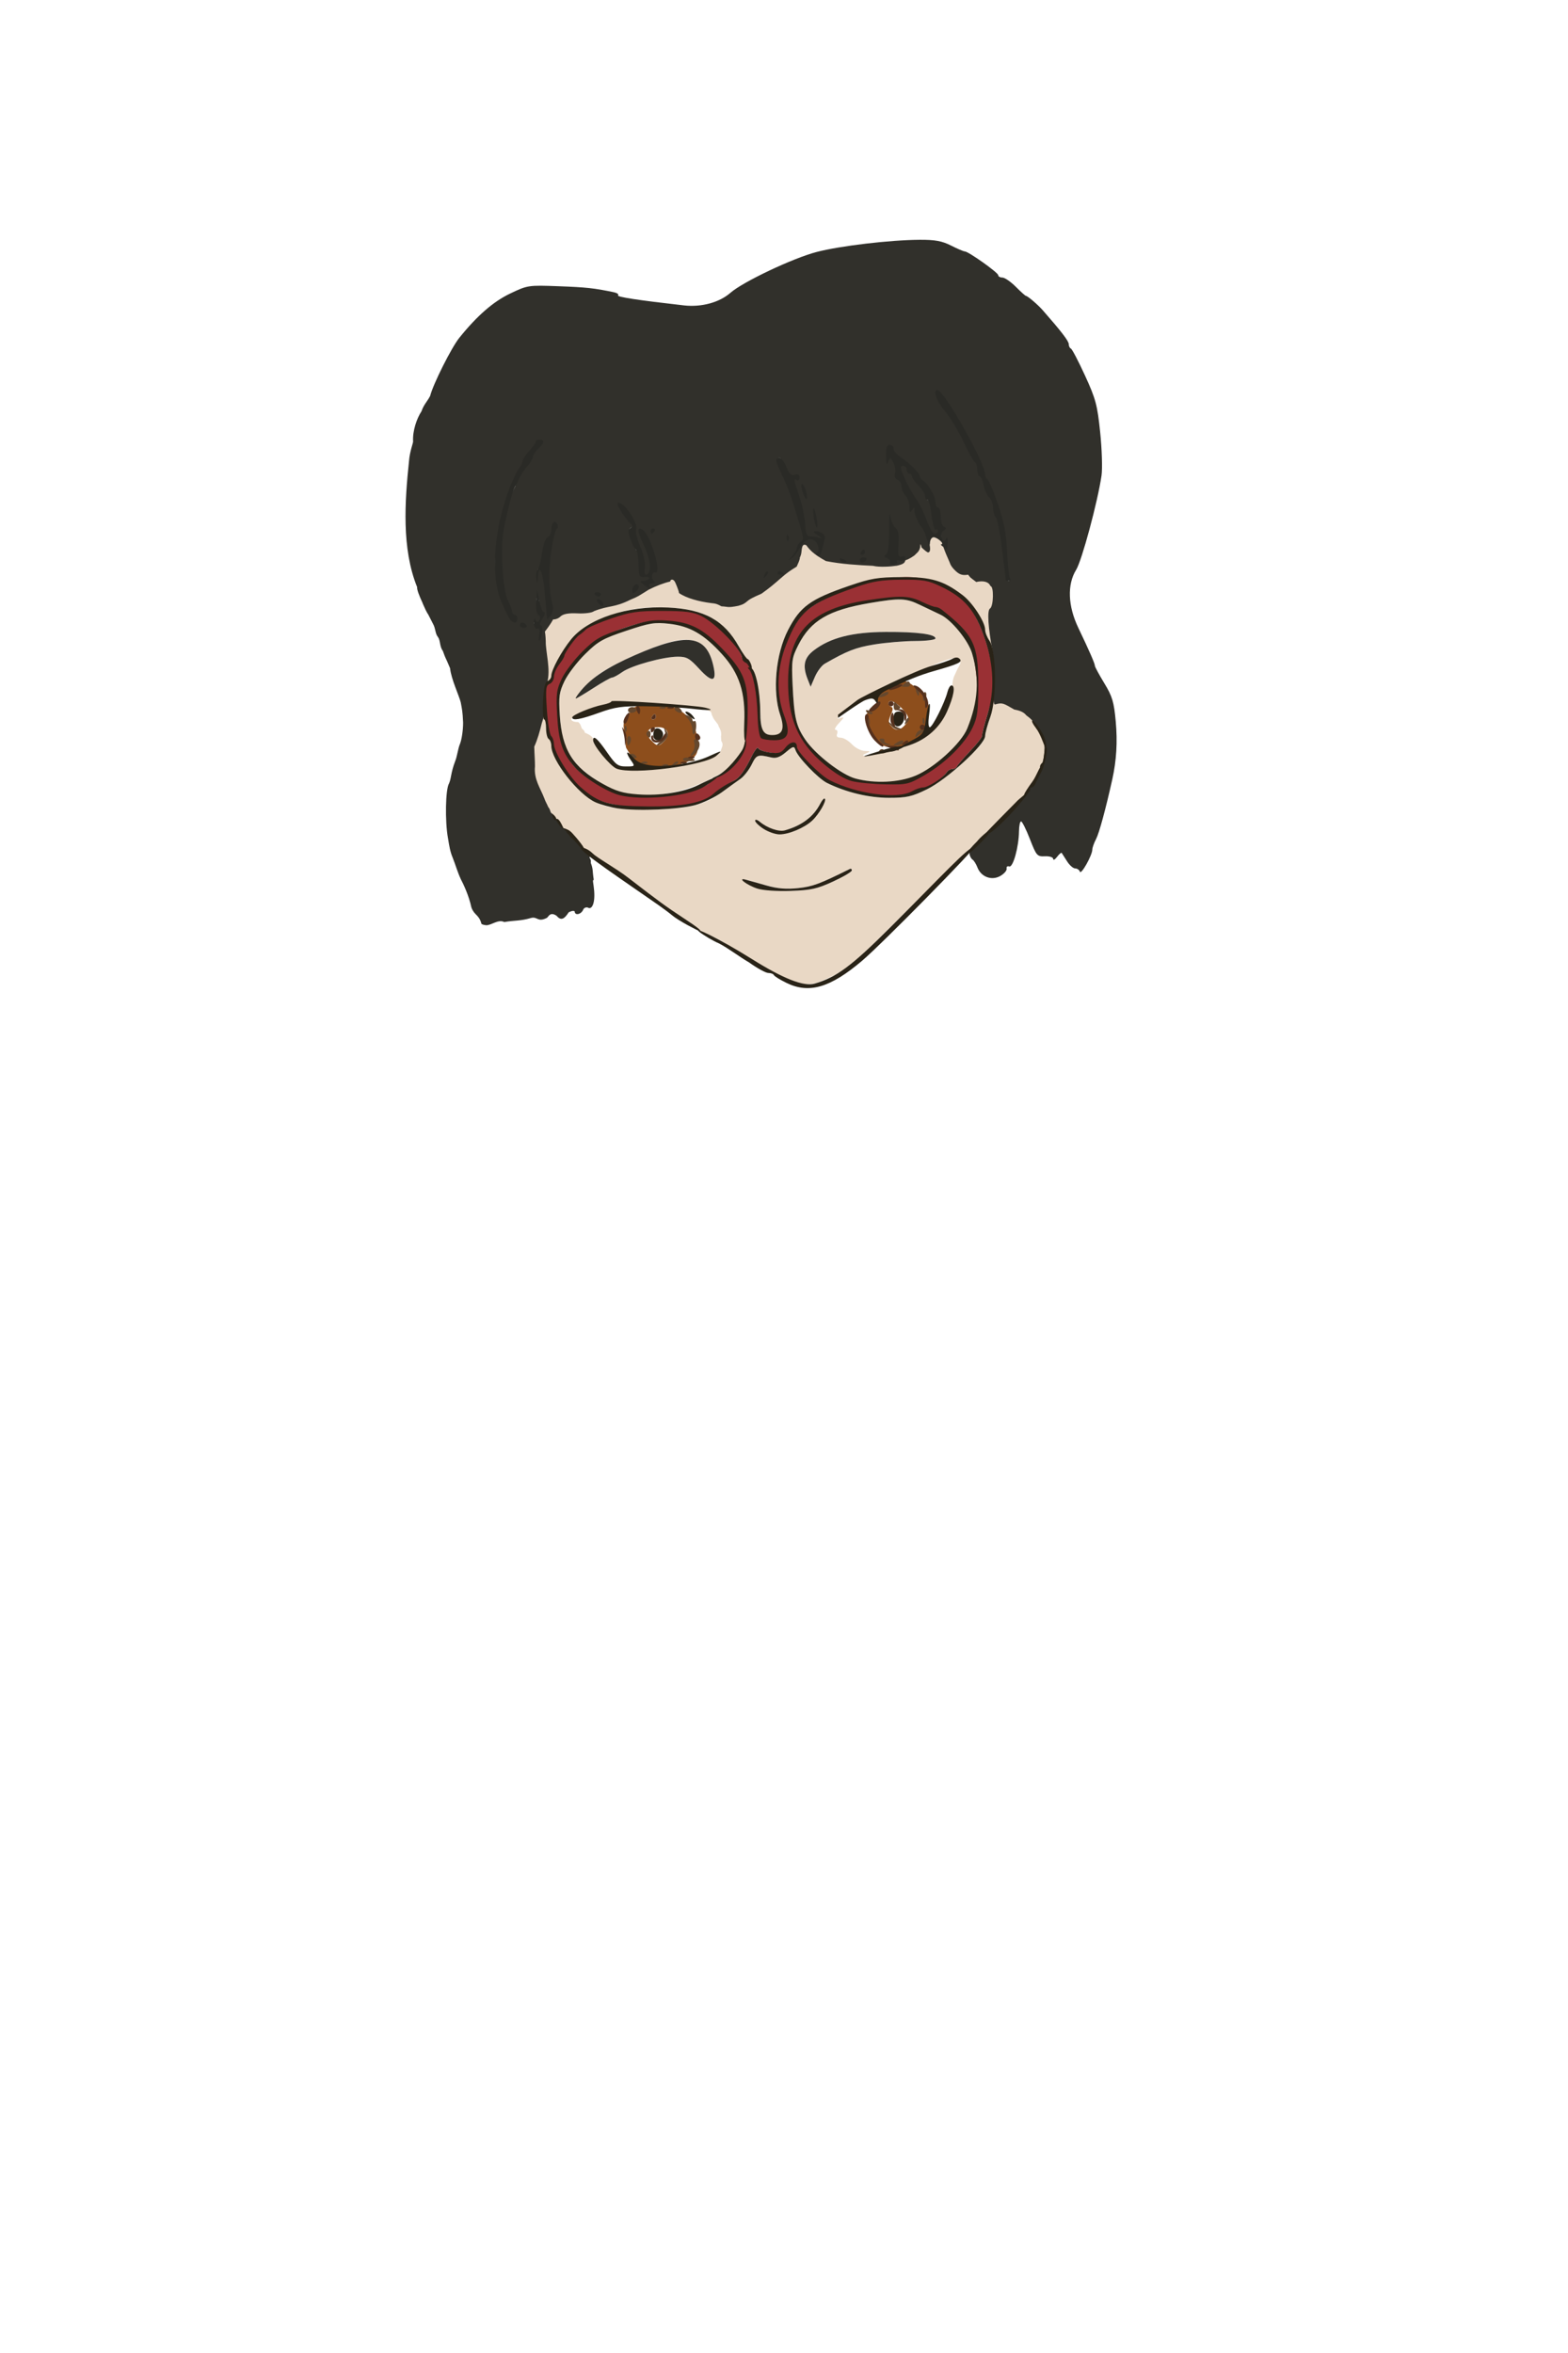 <?xml version="1.0" encoding="UTF-8" standalone="no"?>
<!-- Created with Inkscape (http://www.inkscape.org/) -->

<svg
   version="1.1"
   id="svg59"
   width="192"
   height="288"
   viewBox="0 0 192 288"
   xmlns="http://www.w3.org/2000/svg"
   xmlns:svg="http://www.w3.org/2000/svg">
  <defs
     id="defs63" />
  <g
     id="g65">
    <g
       id="g177"
       transform="translate(5.427,3.891)">
      <path
         style="display:inline;fill:#e9d8c5;stroke-width:0.32"
         d="m 91.556,116.133 c -0.948,-0.332 -2.526,-0.796 -3.155,-1.282 -0.63,-0.487 -1.726,-1.119 -2.436,-1.489 -0.71,-0.37 -1.935,-1.463 -3.073,-2.092 -1.137,-0.629 -2.181,-1.073 -2.32,-0.988 -0.139,0.086 -0.252,0.019 -0.252,-0.147 0,-0.167 -0.9,-0.887 -2,-1.602 -5.022,-3.261 -15.651,-10.097 -17.017,-12.236 -1.156,-1.811 -1.64,-5.417 -1.628,-6.411 0.005,-0.389 0.002,-1.749 0.222,-2.493 l 1.177,-3.963 1.504,3.73 c 1.35,3.349 2.852,6.204 5.213,7.267 1.253,0.564 2.174,0.677 5.809,0.715 5.036,0.052 7.097,-0.402 9.36,-2.06 0.812,-0.595 1.833,-1.331 2.268,-1.635 0.435,-0.304 1.057,-1.096 1.382,-1.76 0.588,-1.204 0.743,-1.261 2.374,-0.871 0.61,0.146 1.081,-0.02 1.816,-0.638 0.897,-0.755 1.01,-0.78 1.177,-0.267 0.289,0.887 2.799,3.504 3.863,4.028 2.346,1.155 5.116,1.82 7.58,1.82 2.184,0 2.794,-0.136 4.652,-1.04 2.337,-1.137 7.128,-5.47 7.128,-6.447 0,-0.304 0.233,-1.264 0.517,-2.133 0.442,-1.352 0.223,-2.692 1.308,-2.738 0.993,-0.042 4.136,1.876 3.848,2.342 1.142,0.623 3.167,2.631 3.293,4.255 6.4e-4,0.754 -1.564,2.36 -1.823,2.981 -0.671,1.606 -3.13,3.883 -4.444,4.736 -0.616,0.4 -1.689,2.342 -3.246,3.32 -1.54,0.967 -3.342,3.022 -4.38,3.995 -1.038,0.973 -4.062,3.948 -6.72,6.611 -3.689,3.696 -5.287,5.067 -6.753,5.794 -2.641,1.309 -3.262,1.392 -5.244,0.697 z m 5.036,-12.134 c 1.258,-0.58 2.288,-1.189 2.288,-1.354 0,-0.165 -0.108,-0.246 -0.24,-0.18 -3.718,1.847 -4.552,2.157 -6.319,2.346 -1.905,0.204 -2.463,0.115 -6.321,-1.011 -0.308,-0.09 -0.182,-0.087 -0.182,0.091 0,0.693 2.626,1.364 5.574,1.263 2.494,-0.086 3.241,-0.251 5.2,-1.154 z m -3.915,-6.559 c 1.128,-0.562 1.568,-1.231 2.083,-2.147 0.402,-0.716 0.909,-1.331 0.818,-1.423 -0.091,-0.091 -0.34,0.17 -0.552,0.581 -0.597,1.157 -1.642,2.186 -2.701,2.663 -1.939,0.872 -2.487,1.073 -3.966,0.246 -1.644,-0.919 -1.738,-0.936 -0.176,0.065 1.376,0.881 2.548,0.985 4.494,0.015 z M 70.846,93.137 c -1.556,-0.372 -4.454,-2.159 -5.581,-3.443 -1.456,-1.659 -1.96,-3.081 -2.148,-6.064 -0.143,-2.277 -0.069,-2.807 0.579,-4.16 0.409,-0.853 1.548,-2.343 2.531,-3.312 1.588,-1.565 2.15,-1.882 5.031,-2.845 2.874,-0.96 3.471,-1.057 5.254,-0.856 2.537,0.287 4.257,1.277 6.475,3.728 2.461,2.719 3.81,6.042 3.136,10.958 -0.258,1.885 -1.893,2.989 -4.983,4.515 -3.304,1.632 -7.265,2.201 -10.294,1.477 z m 8.686,-3.724 c 2.122,-0.672 3.257,-1.162 3.248,-1.301 0.27,-0.762 0.394,-0.853 0.105,-1.333 0,-0.362 -0.061,-0.533 -0.004,-0.699 0.007,-0.441 -0.062,-0.617 -0.32,-1.089 0,-0.268 -0.521,-0.655 -0.72,-1.159 -0.136,-0.344 -0.103,-0.18 -0.16,-0.458 -0.061,-0.297 -0.515,-0.256 -0.723,-0.435 -0.222,-0.192 -8.615,-0.544 -10.626,-0.824 -0.79,-0.11 -1.77,0.561 -2.65,0.847 -0.88,0.285 -1.873,0.575 -2.095,0.616 -1.25,0.23 -1.461,0.899 -0.207,0.907 0.448,0.388 0.283,0.771 0.606,0.932 0.386,0.445 -0.02,0.292 0.388,0.449 0.279,0.107 0.88,0.461 0.88,0.826 0,0.695 0.214,0.543 1.899,2.353 l 1.083,1.095 3.453,0.065 c 3.092,0.058 4.26,-0.288 5.844,-0.79 z M 67.239,80.32 c 1.089,-0.704 2.116,-1.28 2.281,-1.28 0.166,0 0.729,-0.305 1.253,-0.678 1.117,-0.795 5.006,-1.869 6.798,-1.877 1.085,-0.005 1.435,0.195 2.636,1.503 1.589,1.73 2.164,1.609 1.719,-0.364 C 81.315,74.916 79.747,73.961 76.96,74.601 c -2.167,0.497 -7.374,2.81 -9.018,4.005 -1.262,0.918 -2.793,2.735 -2.407,2.735 0.098,0 0.615,-0.317 1.704,-1.021 z M 99.317,91.398 c -1.684,-0.456 -4.887,-2.933 -6.118,-4.732 -1.151,-1.681 -1.387,-2.699 -1.576,-6.778 -0.135,-2.926 -0.085,-3.272 0.7,-4.824 1.521,-3.007 3.721,-4.295 8.798,-5.153 3.658,-0.618 4.396,-0.591 6.08,0.226 0.792,0.384 1.928,0.925 2.524,1.201 1.337,0.619 3.414,3.165 3.882,4.757 1.399,4.757 0.602,9.356 -2.792,12.558 -3.282,3.097 -7.35,3.869 -11.498,2.746 z m 3.833,-3.444 c 3.982,-0.802 5.642,-2.117 7.021,-4.848 1.376,-1.53 0.754,-3.007 1.217,-4.182 0.337,-0.74 0.328,-0.755 0.613,-1.257 0.282,-0.497 0.249,-0.619 -0.301,-0.959 -0.593,-0.367 -4.718,1.59 -8.338,3.449 -2.581,1.325 -7.472,4.35 -5.929,3.851 0.563,-0.182 0.548,-0.114 -0.136,0.613 -0.423,0.45 -0.604,0.818 -0.403,0.818 0.201,0 0.283,0.216 0.182,0.48 -0.125,0.325 0.016,0.48 0.434,0.48 0.34,0 0.957,0.36 1.37,0.8 0.413,0.44 1.122,0.81 1.576,0.822 0.748,0.02 0.765,0.048 0.184,0.298 -0.571,0.245 -0.546,0.277 0.224,0.298 0.475,0.012 1.352,-0.475 2.285,-0.663 z M 95.557,77.349 c 2.744,-1.578 3.787,-1.984 6.043,-2.355 1.408,-0.231 3.676,-0.424 5.04,-0.427 1.364,-0.004 2.48,-0.144 2.48,-0.312 0,-0.521 -2.245,-0.815 -6.08,-0.796 -4.11,0.02 -6.778,0.702 -8.807,2.249 -1.208,0.921 -1.414,1.892 -0.756,3.552 L 93.834,80.16 94.357,78.949 c 0.288,-0.666 0.828,-1.386 1.2,-1.6 z M 88.064,85.696 c -0.219,-0.219 -0.384,-1.268 -0.384,-2.443 0,-2.487 -0.955,-5.694 -1.753,-6.373 -0.104,-0.088 -0.458,-0.922 -0.941,-1.755 -1.83,-3.151 -4.218,-4.445 -8.6,-4.659 -3.456,-0.169 -6.014,0.333 -9.12,1.788 -2.236,1.048 -4.143,4.042 -4.988,6.819 -0.162,0.534 -1.309,1.15 -1.284,-2.113 0.011,-1.408 0.006,-3.111 -0.103,-3.771 -0.188,-1.139 0.212,-1.487 1.031,-1.487 0.475,0 1.223,-0.308 1.608,-0.516 0.384,-0.208 1.775,-0.019 3.035,-0.357 2.713,-0.728 3.822,-0.551 4.653,-1.47 0.329,-0.364 1.425,-0.857 2.085,-1.194 1.54,-0.763 0.634,-0.283 2.227,-0.977 0.471,0 1.912,-1.393 2.107,0.723 0.112,1.218 8.081,1.533 8.321,1.231 1.282,-1.609 6.143,-4.335 6.143,-5.381 0,-0.416 0.58,-1.065 0.729,-1.065 0.37,0 2.235,0.621 2.235,1.042 0,0.449 1.608,1.126 5.746,1.313 3.429,0.154 3.25,0.159 5.245,-1.049 0.848,-0.513 0.65,-1.757 1.143,-1.509 0.497,0.162 0.871,0.323 0.822,-0.102 0,-1.339 2.293,-0.541 2.701,1.147 0.24,0.994 0.32,1.495 0.584,1.633 1.744,0.91 3.523,2.016 4.081,2.016 0.536,0 0.774,0.856 0.774,1.734 0,0.594 0.404,1.55 0.169,1.745 -0.322,0.267 0.013,1.643 0.2,3.027 0.263,1.937 -1.211,1.64 -1.538,0.082 -0.57,-2.721 -2.136,-4.788 -5.161,-6.178 -1.297,-0.596 -1.994,-0.696 -4.814,-0.68 -2.928,0.017 -3.808,-0.019 -6.457,0.891 -4.772,1.638 -5.995,2.523 -7.496,5.425 -1.511,2.922 -1.932,7.521 -0.952,10.398 0.408,1.197 0.627,1.755 0.315,2.131 C 89.955,86.332 88.593,86.225 88.064,85.696 Z"
         id="skin" />
      <path
         style="display:inline;fill:#9a3034;stroke-width:0.32"
         d="M 70.72,94.736 C 68.552,94.451 66.962,93.904 65.481,92.536 64.199,91.352 62.262,88.08 62.262,87.145 c 0,-0.339 -0.026,-0.631 -0.211,-0.817 -0.186,-0.186 -0.705,-1.727 -0.79,-3.23 -0.123,-2.181 -0.032,-2.865 0.36,-3.258 0.271,-0.271 0.526,-0.645 0.526,-0.901 0,-0.257 0.715,-1.566 1.463,-2.797 1.555,-2.56 2.854,-3.546 6.217,-4.662 3.011,-0.999 8.803,-1.095 10.694,-0.159 1.789,0.886 4.918,4.386 4.918,5.35 0,0.209 0.477,0.456 0.753,0.561 0.571,0.57 0.661,1.612 0.807,2.274 0.374,0.734 0.499,1.968 0.544,3.898 0.073,3.121 -0.017,3.109 1.822,3.117 1.751,0.007 1.795,-0.594 0.95,-2.854 -1.337,-3.573 -0.203,-8.803 2.271,-12.047 2.191,-2.872 11.985,-5.896 15.196,-4.554 1.94,0.458 3.817,1.478 5.126,2.727 1.824,2.399 2.995,6.216 3.275,8.955 0.176,2.016 -0.08,2.807 -0.689,4.792 -0.402,1.31 -0.701,2.497 -0.666,2.638 0.035,0.141 -0.622,0.98 -1.462,1.864 -0.839,0.884 -1.574,1.74 -1.632,1.903 -0.059,0.163 -0.304,0.296 -0.544,0.296 -0.241,0 -0.553,0.18 -0.693,0.4 -0.422,0.66 -2.269,1.961 -2.883,1.964 -0.315,9.6e-4 -0.791,0.233 -1.295,0.496 -2.905,1.515 -10.38,-0.147 -12.981,-3.577 -0.658,-0.867 -1.383,-1.751 -1.383,-1.98 0,-0.755 -0.364,-0.601 -1.116,0.202 -0.616,0.657 -1.156,0.62 -2.135,0.461 -0.647,-0.105 -1.23,-0.349 -1.294,-0.541 -0.064,-0.193 -0.425,0.276 -0.803,1.042 -0.852,1.729 -1.504,2.627 -2.126,2.927 -0.988,0.476 -1.772,1.242 -2.347,1.762 -1.459,1.32 -7.162,1.897 -11.413,1.34 z m 7.661,-1.659 c 2.039,-0.528 3.362,-0.988 3.003,-1.346 0.86,-0.25 1.269,-0.708 1.997,-1.254 0.466,-0.418 1.117,-1.02 1.394,-1.333 1.412,-1.592 1.213,-3.963 1.111,-7.325 C 85.658,80.183 84.894,77.714 83.978,76.851 83.504,76.393 80.985,73.761 79.783,73.144 c -0.76,-0.39 -2.111,-0.846 -3.411,-0.94 -1.879,-0.135 -2.636,-0.145 -5.355,0.763 -3.83,1.279 -5.796,3.115 -7.287,6.057 -0.796,1.571 -0.822,2.141 -0.806,4.015 0.024,2.793 0.446,5.122 1.897,6.817 1.194,1.395 4.139,3.106 5.775,3.497 1.769,0.422 5.788,0.241 7.786,-0.277 z M 107.068,90.982 c 1.782,-0.798 4.255,-2.579 5.359,-4.129 0.891,-1.252 1.845,-4.895 1.845,-6.152 0,-1.331 -0.525,-5.284 -0.995,-6.178 -1.076,-2.047 -2.746,-3.353 -5.689,-4.543 -1.578,-0.638 -2.005,-0.735 -3.975,-0.575 -4.992,0.404 -9.611,1.809 -11.522,5.756 -0.521,1.076 -0.793,2.047 -0.82,4.163 -0.06,4.667 1.076,7.54 4.25,10.223 2.403,2.03 3.536,2.364 7.447,2.436 2.144,0.039 2.724,-0.384 4.101,-1 z"
         id="glasses" />
      <path
         style="display:inline;fill:#8d4e1c;stroke-width:0.32"
         d="m 73.399,89.952 c -1.037,-0.297 -1.677,-1.509 -2.115,-2.241 -0.262,-0.438 0.104,-1.22 -0.048,-1.441 -0.266,-0.384 -0.346,-1.241 -0.282,-1.641 0.06,-0.378 0.433,-0.694 0.325,-0.87 -0.178,-0.288 0.517,-0.126 0.559,-0.771 0.017,-0.266 0.687,-0.312 0.687,-0.488 0,-0.491 3.765,-0.266 4.771,0.254 1.287,0.666 2.382,1.683 2.613,3.52 0.2,1.588 0.216,2.154 -0.783,2.865 -1.031,0.734 -4.335,1.21 -5.726,0.812 z m 2.559,-3.186 C 76.691,85.956 76.309,85.12 75.205,85.12 c -1.321,0 -1.744,0.69 -0.947,1.546 0.789,0.847 1.012,0.86 1.7,0.1 z M 74.88,83.84 c 0,-0.176 -0.064,-0.32 -0.141,-0.32 -0.078,0 -0.23,0.144 -0.339,0.32 -0.109,0.176 -0.045,0.32 0.141,0.32 0.186,0 0.339,-0.144 0.339,-0.32 z m 29.166,3.871 c -0.221,-0.204 -1.027,-0.255 -1.287,-0.308 -1.292,-0.267 -2.948,-3.521 -1.825,-4.122 0.374,-0.2 1.03,-0.578 1.03,-1.04 0,-0.488 -0.092,-1.282 0.205,-1.282 0.264,0 0.526,-0.266 0.526,-0.423 0,-0.157 0.576,-0.395 1,-0.502 0.424,-0.106 1.21,-0.405 1.481,-0.509 0.729,-0.28 3.136,2.021 3.126,3.09 -0.005,0.478 0.006,2.135 -0.299,2.813 -0.444,0.987 -1.018,1.302 -2.238,1.765 -1.163,0.441 -1.412,0.8 -1.719,0.517 z m 1.37,-2.884 c 0.415,-0.459 0.474,-0.761 0.234,-1.2 C 105.259,82.913 104.11,81.92 103.676,81.92 c -0.427,0 -0.404,0.558 0.029,0.702 0.241,0.08 0.227,0.377 -0.047,0.977 -0.313,0.687 -0.31,0.962 0.013,1.351 0.543,0.654 1.073,0.617 1.744,-0.124 z"
         id="eye1" />
      <path
         style="display:inline;fill:#65482e;stroke-width:0.32"
         d="m 75.78,89.701 c 0.231,-0.092 0.507,-0.081 0.613,0.025 0.106,0.106 -0.083,0.182 -0.42,0.168 C 75.601,89.879 75.525,89.804 75.78,89.701 Z m 1.255,-0.141 c 0.217,-0.219 0.475,-0.317 0.574,-0.218 0.099,0.099 -0.079,0.277 -0.395,0.398 -0.456,0.174 -0.493,0.137 -0.179,-0.179 z M 73.22,89.381 c 0.231,-0.092 0.507,-0.081 0.613,0.025 0.106,0.106 -0.083,0.182 -0.42,0.168 C 73.041,89.559 72.965,89.484 73.22,89.381 Z m 5.001,-0.391 c 0.099,-0.159 0.467,-0.215 0.819,-0.123 0.88,0.23 0.801,0.413 -0.179,0.413 -0.45,0 -0.738,-0.13 -0.64,-0.29 z m -6.538,-0.482 c 0.208,-0.208 0.442,-0.191 0.684,0.052 0.277,0.277 0.199,0.355 -0.316,0.316 -0.45,-0.034 -0.576,-0.159 -0.368,-0.368 z m 7.675,-0.346 c 0.218,-0.263 0.324,-0.756 0.235,-1.096 -0.114,-0.437 -0.03,-0.567 0.288,-0.445 0.512,0.196 0.461,1.026 -0.099,1.62 -0.534,0.567 -0.903,0.499 -0.424,-0.078 z m 22.885,-0.167 c 0.111,-0.179 0.335,-0.242 0.499,-0.141 0.444,0.274 0.361,0.466 -0.201,0.466 -0.274,0 -0.408,-0.146 -0.298,-0.325 z M 71.36,86.701 c 0,-0.362 0.138,-0.574 0.306,-0.47 0.168,0.104 0.225,0.401 0.126,0.659 C 71.538,87.552 71.36,87.474 71.36,86.701 Z m 4.102,0.152 c 0.516,-0.362 0.67,-0.706 0.536,-1.2 -0.17,-0.627 -0.154,-0.638 0.176,-0.11 0.289,0.462 0.248,0.711 -0.194,1.2 C 75.672,87.082 75.267,87.36 75.079,87.36 c -0.188,0 -0.016,-0.228 0.383,-0.507 z m 26.983,0.081 c -0.267,-0.322 -0.241,-0.427 0.107,-0.427 0.253,0 0.393,0.109 0.311,0.242 -0.082,0.133 0.104,0.309 0.414,0.39 0.472,0.123 0.479,0.153 0.043,0.184 -0.286,0.02 -0.68,-0.155 -0.875,-0.39 z M 104.32,87.04 c 0.627,-0.405 1.05,-0.405 0.8,0 -0.109,0.176 -0.441,0.318 -0.739,0.315 -0.466,-0.004 -0.475,-0.048 -0.061,-0.315 z M 73.774,86.102 c -0.101,-0.164 -0.038,-0.388 0.141,-0.499 0.179,-0.111 0.325,0.023 0.325,0.298 0,0.562 -0.192,0.645 -0.466,0.201 z m 32.973,-0.137 c 0.111,-0.289 0.426,-0.525 0.701,-0.525 0.275,0 0.439,0.041 0.366,0.091 -0.073,0.05 -0.389,0.286 -0.701,0.525 -0.494,0.378 -0.541,0.367 -0.366,-0.091 z M 79.36,85.439 c 0,-0.411 -0.244,-1.018 -0.542,-1.347 -0.509,-0.563 -0.509,-0.586 0,-0.391 0.298,0.114 0.542,0.345 0.542,0.513 0,0.168 0.112,0.235 0.249,0.15 0.302,-0.187 0.271,1.303 -0.034,1.607 C 79.457,86.09 79.36,85.85 79.36,85.439 Z m -8.295,-0.185 c 0.015,-0.373 0.091,-0.449 0.193,-0.193 0.092,0.231 0.081,0.507 -0.025,0.613 -0.106,0.106 -0.182,-0.083 -0.168,-0.42 z M 103.639,84.88 c -0.382,-0.487 -0.376,-0.513 0.041,-0.203 0.264,0.196 0.696,0.437 0.96,0.535 0.402,0.149 0.395,0.182 -0.041,0.203 -0.286,0.014 -0.718,-0.227 -0.96,-0.535 z m -2.789,-0.4 c 0,-0.44 0.073,-0.62 0.161,-0.4 0.089,0.22 0.089,0.58 0,0.8 -0.089,0.22 -0.161,0.04 -0.161,-0.4 z m 4.61,-0.094 c 0.12,-0.316 0.299,-0.493 0.398,-0.395 0.099,0.099 2e-4,0.357 -0.218,0.574 -0.316,0.314 -0.353,0.277 -0.179,-0.179 z m 2.085,-0.093 c 0.015,-0.373 0.091,-0.449 0.193,-0.193 0.092,0.231 0.081,0.507 -0.025,0.613 -0.106,0.106 -0.182,-0.083 -0.168,-0.42 z m -36.02,-1.085 c -0.259,-0.418 0.478,-0.773 0.844,-0.407 0.205,0.205 0.143,0.379 -0.178,0.502 -0.27,0.104 -0.57,0.061 -0.667,-0.095 z M 77.44,83.2 c -0.254,-0.157 -0.355,-0.391 -0.225,-0.521 0.13,-0.13 0.404,-0.068 0.609,0.137 0.483,0.483 0.214,0.753 -0.384,0.384 z m 23.202,0.004 c -0.112,-0.181 0.016,-0.235 0.301,-0.126 0.554,0.213 0.656,0.442 0.196,0.442 -0.166,0 -0.389,-0.142 -0.497,-0.316 z M 104,82.497 c 0,-0.376 0.108,-0.553 0.24,-0.394 0.132,0.159 0.36,0.379 0.507,0.489 0.147,0.11 0.039,0.287 -0.24,0.394 C 104.142,83.125 104,82.989 104,82.497 Z m -28.54,0.165 c 0.231,-0.092 0.507,-0.081 0.613,0.025 0.106,0.106 -0.083,0.182 -0.42,0.168 C 75.281,82.839 75.205,82.764 75.46,82.661 Z m 32.146,-1.359 c 0.026,-0.34 0.154,-0.551 0.286,-0.47 0.132,0.081 0.158,0.359 0.059,0.618 -0.25,0.651 -0.401,0.587 -0.345,-0.148 z M 102.08,81.421 c 0,-0.065 0.288,-0.273 0.64,-0.461 0.354,-0.189 0.64,-0.211 0.64,-0.049 0,0.162 -0.288,0.369 -0.64,0.461 -0.352,0.092 -0.64,0.114 -0.64,0.049 z m 4.688,-0.611 c -0.099,-0.258 -0.072,-0.536 0.059,-0.618 0.132,-0.081 0.261,0.13 0.286,0.47 0.055,0.735 -0.096,0.8 -0.345,0.148 z M 104.96,80.131 c 0,-0.029 0.199,-0.218 0.443,-0.42 0.337,-0.28 0.481,-0.267 0.604,0.052 0.098,0.255 -0.076,0.42 -0.443,0.42 -0.332,0 -0.604,-0.024 -0.604,-0.052 z"
         id="eye3" />
      <path
         style="display:inline;fill:#55311e;stroke-width:0.32"
         d="m 78.02,89.381 c 0.231,-0.092 0.507,-0.081 0.613,0.025 0.106,0.106 -0.083,0.182 -0.42,0.168 C 77.841,89.559 77.765,89.484 78.02,89.381 Z m 0.96,-0.64 c 0.231,-0.092 0.507,-0.081 0.613,0.025 0.106,0.106 -0.083,0.182 -0.42,0.168 C 78.801,88.919 78.725,88.844 78.98,88.741 Z m 24.7,-1.061 -0.8,-0.256 0.88,-0.032 c 0.484,-0.018 0.88,0.112 0.88,0.288 0,0.176 -0.036,0.306 -0.08,0.288 -0.044,-0.018 -0.44,-0.147 -0.88,-0.288 z m -2.032,-0.964 C 100.75,85.764 100.104,83.52 100.728,83.52 c 0.183,0 0.258,0.281 0.169,0.624 -0.152,0.582 0.875,2.438 1.638,2.959 0.179,0.122 0.252,0.296 0.162,0.387 -0.09,0.09 -0.563,-0.258 -1.049,-0.774 z m -30.564,0.11 c -0.024,-0.382 -0.126,-0.958 -0.228,-1.28 -0.174,-0.555 -0.165,-0.556 0.181,-0.017 0.201,0.313 0.303,0.889 0.228,1.28 -0.137,0.71 -0.138,0.71 -0.181,0.017 z m 34.111,0.174 c 0.217,-0.219 0.475,-0.317 0.574,-0.218 0.099,0.099 -0.079,0.277 -0.395,0.398 -0.456,0.174 -0.493,0.137 -0.179,-0.179 z M 74.387,86.699 c -0.116,-0.188 -0.125,-0.428 -0.019,-0.533 0.106,-0.106 0.192,-0.024 0.192,0.181 0,0.574 0.888,0.442 1.254,-0.187 0.179,-0.308 0.331,-0.409 0.336,-0.224 0.025,0.852 -1.343,1.444 -1.763,0.763 z M 79.68,86.221 c 0,-0.274 0.144,-0.41 0.32,-0.301 0.176,0.109 0.32,0.333 0.32,0.499 0,0.166 -0.144,0.301 -0.32,0.301 -0.176,0 -0.32,-0.224 -0.32,-0.499 z M 74.24,85.44 c 0,-0.176 0.152,-0.32 0.339,-0.32 0.186,0 0.25,0.144 0.141,0.32 -0.109,0.176 -0.261,0.32 -0.339,0.32 C 74.304,85.76 74.24,85.616 74.24,85.44 Z m 32.96,-0.32 c 0,-0.176 0.144,-0.32 0.32,-0.32 0.176,0 0.32,0.144 0.32,0.32 0,0.176 -0.144,0.32 -0.32,0.32 -0.176,0 -0.32,-0.144 -0.32,-0.32 z m -3.441,-0.4 c -0.176,-0.22 -0.215,-0.688 -0.087,-1.039 0.195,-0.537 0.257,-0.473 0.385,0.4 0.171,1.165 0.153,1.203 -0.298,0.639 z M 70.964,84.615 c -0.103,-0.166 0.016,-0.58 0.265,-0.92 0.485,-0.663 0.557,-0.399 0.164,0.603 -0.133,0.34 -0.326,0.483 -0.429,0.316 z m 34.342,-0.672 c -0.014,-0.383 -0.277,-0.762 -0.585,-0.843 -0.525,-0.137 -0.524,-0.149 0.01,-0.183 0.621,-0.04 1.028,0.658 0.765,1.312 -0.091,0.226 -0.176,0.097 -0.19,-0.286 z M 74.4,83.84 c 0.109,-0.176 0.261,-0.32 0.339,-0.32 0.078,0 0.141,0.144 0.141,0.32 0,0.176 -0.152,0.32 -0.339,0.32 -0.186,0 -0.25,-0.144 -0.141,-0.32 z m -1.876,-0.8 c -0.101,-0.264 -0.045,-0.48 0.126,-0.48 0.17,0 0.31,0.216 0.31,0.48 0,0.264 -0.057,0.48 -0.126,0.48 -0.069,0 -0.209,-0.216 -0.31,-0.48 z m 28.945,-0.56 c 0.424,-0.396 0.82,-0.607 0.881,-0.469 0.171,0.388 -0.611,1.189 -1.16,1.189 -0.359,0 -0.284,-0.194 0.279,-0.72 z M 76.42,82.661 c 0.231,-0.092 0.507,-0.081 0.613,0.025 0.106,0.106 -0.083,0.182 -0.42,0.168 C 76.241,82.839 76.165,82.764 76.42,82.661 Z m 31.425,-0.478 c -0.003,-0.54 -0.316,-1.102 -0.848,-1.52 C 106.533,80.298 106.307,80 106.494,80 c 0.87,0 2.081,1.894 1.649,2.577 -0.22,0.347 -0.294,0.249 -0.298,-0.394 z M 103.36,82.24 c 0,-0.176 0.144,-0.32 0.32,-0.32 0.176,0 0.32,0.144 0.32,0.32 0,0.176 -0.144,0.32 -0.32,0.32 -0.176,0 -0.32,-0.144 -0.32,-0.32 z m 0.115,-1.848 c 0.107,-0.174 0.568,-0.387 1.024,-0.475 0.978,-0.187 0.637,0.228 -0.46,0.56 -0.473,0.143 -0.686,0.111 -0.565,-0.086 z"
         id="eye2" />
      <path
         style="display:inline;fill:#31302b;stroke-width:0.32"
         d="m 53.513,109.134 c -0.295,-1.081 -0.864,-0.986 -1.217,-1.954 -0.309,-1.461 -0.998,-2.898 -1.296,-3.461 -0.418,-0.907 -0.615,-1.664 -0.985,-2.601 -0.328,-0.787 -0.414,-1.376 -0.584,-2.398 -0.385,-2.084 -0.312,-6.02 0.126,-6.72 0.3,-0.693 0.185,-1.237 0.768,-2.769 0.215,-0.519 0.334,-1.503 0.557,-2.031 0.224,-0.528 0.402,-1.721 0.397,-2.651 -0.058,-1.417 -0.141,-1.659 -0.291,-2.483 -0.22,-0.864 -1.166,-2.829 -1.306,-4.173 -0.705,-1.691 -0.424,-0.846 -0.891,-2.13 -0.405,-0.52 -0.269,-1.269 -0.597,-1.689 -0.351,-0.449 -0.265,-1.011 -0.595,-1.599 -0.762,-1.49 -2.025,-3.887 -1.948,-4.5 -1.917,-4.731 -1.511,-10.522 -0.994,-15.438 0.085,-1.132 0.486,-2.144 0.499,-2.374 -0.083,-1.329 0.461,-2.861 1.03,-3.716 0.264,-0.81 0.749,-1.248 1.061,-1.887 0.348,-1.411 2.602,-5.902 3.558,-7.091 2.186,-2.718 4.172,-4.447 6.242,-5.434 2.134,-1.017 2.219,-1.03 5.92,-0.892 3.407,0.127 4.349,0.229 6.753,0.731 0.417,0.087 0.658,0.258 0.535,0.381 -0.195,0.195 2.387,0.59 8.073,1.235 2.128,0.241 4.336,-0.357 5.683,-1.54 1.53,-1.344 7.642,-4.239 10.551,-4.999 2.868,-0.749 9.003,-1.473 12.64,-1.493 1.868,-0.01 2.715,0.146 3.82,0.705 0.781,0.394 1.539,0.717 1.684,0.717 0.44,0 4.096,2.595 4.096,2.908 0,0.161 0.23,0.292 0.512,0.292 0.282,0 1.016,0.504 1.632,1.12 0.616,0.616 1.176,1.12 1.244,1.12 0.203,0 1.46,1.071 2.065,1.76 2.272,2.586 3.187,3.778 3.187,4.153 0,0.239 0.118,0.482 0.262,0.541 0.144,0.059 0.923,1.547 1.73,3.307 1.312,2.859 1.51,3.6 1.856,6.953 0.213,2.064 0.287,4.44 0.164,5.28 -0.468,3.207 -2.406,10.403 -3.108,11.539 -1.113,1.802 -1.014,4.428 0.269,7.109 1.357,2.834 2.028,4.372 2.028,4.647 0,0.126 0.517,1.08 1.148,2.12 0.983,1.619 1.185,2.29 1.403,4.682 0.229,2.503 0.092,4.774 -0.427,7.112 -0.812,3.651 -1.603,6.555 -1.984,7.286 -0.251,0.48 -0.457,1.059 -0.458,1.286 -0.003,0.693 -1.374,3.135 -1.519,2.707 -0.075,-0.22 -0.337,-0.4 -0.582,-0.4 -0.245,0 -0.694,-0.396 -0.996,-0.88 -0.303,-0.484 -0.596,-0.941 -0.651,-1.017 -0.055,-0.075 -0.31,0.141 -0.567,0.48 -0.257,0.339 -0.471,0.451 -0.477,0.249 -0.006,-0.206 -0.449,-0.346 -1.011,-0.32 -0.95,0.045 -1.043,-0.061 -1.84,-2.108 -0.462,-1.185 -0.948,-2.157 -1.079,-2.16 -0.132,-0.003 -0.246,0.535 -0.254,1.195 -0.022,1.927 -0.728,4.476 -1.196,4.318 -0.226,-0.076 -0.369,0.042 -0.32,0.263 0.05,0.22 -0.293,0.623 -0.76,0.895 -1.06,0.616 -2.371,0.132 -2.816,-1.04 -0.162,-0.425 -0.44,-0.863 -0.62,-0.974 -0.179,-0.111 -0.442,-0.666 -0.332,-0.953 0.148,-0.386 0.288,-0.225 -0.048,-0.031 -0.25,0.144 -0.036,-0.187 0.475,-0.736 0.511,-0.549 1.035,-0.933 1.164,-0.853 0.129,0.08 0.837,-0.656 1.517,-1.467 2.044,-2.44 2.375,-2.719 2.161,-2.304 -0.136,0.263 -0.288,0.286 0.046,0.158 0.276,-0.106 0.533,-0.52 0.485,-0.808 -0.049,-0.302 0.363,-0.102 0.534,-0.294 0.332,-0.373 0.568,-1.053 1.086,-1.475 1.39,-2.16 2.267,-4.367 1.403,-6.571 -0.303,-0.462 -0.394,-0.767 -0.538,-0.678 -0.145,0.089 -0.058,-0.061 -0.185,-0.267 -0.406,-0.592 -0.219,-0.666 -1.15,-1.35 -0.42,-0.536 -1.117,-0.641 -1.491,-0.722 -1.323,-0.757 -1.413,-0.883 -2.356,-0.618 -0.208,0 -0.209,-0.731 -0.22,-2.251 -0.011,-1.364 0.121,-3.2 -0.045,-4.08 -0.586,-3.118 -0.716,-5.183 -0.342,-5.415 0.439,-0.272 0.485,-2.745 0.051,-2.745 -0.191,-0.497 -0.815,-0.708 -1.739,-0.501 -0.892,-0.672 -0.663,-0.483 -0.992,-0.893 -0.746,0.126 -1.135,-0.022 -1.736,-0.662 -0.426,-0.453 -0.466,-0.695 -0.519,-0.824 -0.676,-1.517 -0.955,-2.274 -1.011,-2.954 -0.062,-0.733 -0.274,-1.153 -0.451,-1.212 -0.177,-0.059 0.051,-0.859 0.051,-1.46 0,-0.601 -0.079,-0.996 -0.255,-0.996 -0.176,0 -0.417,-0.407 -0.417,-0.765 0,-0.717 -0.743,-1.967 -1.383,-2.369 -0.224,-0.141 -0.537,-0.5 -0.537,-0.659 0,-0.376 -1.04,-1.557 -2.141,-2.278 -0.476,-0.312 -1.075,-0.876 -1.075,-1.136 0,-0.26 0.124,-0.327 -0.14,-0.327 -0.355,0 -0.166,0.095 -0.149,1.101 0.016,0.988 -0.364,0.944 -0.184,0.484 0.239,-0.613 0.778,-0.431 1.154,0.27 0.213,0.399 0.287,1.12 0.184,1.445 -0.117,0.367 -0.18,0.353 0.124,0.47 0.269,0.103 0.781,0.778 0.781,1.123 0,0.345 0.102,0.6 0.366,0.864 0.264,0.264 0.482,1.065 0.485,1.561 0.004,0.701 -0.299,0.649 -0.058,0.277 0.265,-0.409 0.684,-0.267 0.688,0.214 0.005,0.525 0.531,1.823 0.932,2.188 0.308,0.928 1.041,3.01 0.333,2.914 -0.353,-0.213 -0.439,-0.347 -0.739,-0.591 -0.139,-0.533 -0.149,-0.533 -0.184,-0.004 -0.142,0.547 -0.387,0.64 -0.706,0.978 -2.279,1.622 -2.39,-0.141 -2.328,-1.399 0.082,-1.186 0.044,-1.561 -0.317,-1.838 -0.272,-0.208 -0.232,-1.045 -0.308,-1.661 -0.076,-0.616 0.206,0.138 0.209,1.696 0.004,1.901 0.087,2.815 -0.176,2.978 -0.29,0.179 -0.466,0.328 -0.077,0.478 0.29,0.111 0.47,0.104 0.36,0.281 -0.278,0.45 0.011,0.189 0.476,-0.276 0.299,-0.299 0.772,-0.688 1.083,-0.375 0.076,1.002 -0.111,1.145 -1.063,1.365 -0.66,0.103 -2.114,0.216 -2.935,0.015 -1.876,-0.089 -3.805,-0.201 -5.746,-0.581 -2.817,-1.56 -3.25,-2.552 -3.637,-7.843 -0.714,-2.118 -0.384,-2.541 0.055,-2.27 0.176,0.109 0.109,0.174 0.109,-0.112 0,-0.357 0.045,-0.252 -0.352,-0.126 C 91.443,54.572 90.957,54.267 90.622,53.412 90.379,52.795 90.251,52.16 90.02,52.16 c -0.541,0 -0.009,0.647 0.538,1.449 0.556,0.815 2.166,4.905 2.647,6.972 0.314,1.347 -0.463,1.518 -0.88,2.354 -0.274,0.549 -0.451,1.45 -0.712,1.666 -0.26,0.216 -0.003,-0.475 -0.003,-0.287 0,0.188 -0.542,0.831 -0.313,0.518 1.026,-0.712 1.679,-1.158 0.829,0.629 -0.864,0.524 -1.219,0.795 -1.749,1.25 -1.207,1.048 -1.5,1.3 -2.555,2.06 -0.38,0.173 -1.154,0.489 -1.578,0.792 -0.582,0.487 -0.695,0.524 -1.257,0.693 -1.401,0.279 -1.238,0.098 -2.072,0.065 -0.476,-0.264 -0.652,-0.343 -1.323,-0.404 -1.37,-0.173 -2.96,-0.58 -3.874,-1.221 0.009,-0.113 -0.189,-0.676 -0.439,-1.251 -0.25,-0.575 -0.637,-0.421 -0.644,-0.157 -0.717,0.149 -1.797,0.565 -2.636,1.001 -1.307,0.806 -1.204,0.797 -2.212,1.215 -2.066,1.03 -2.575,0.659 -4.485,1.41 -0.207,0.195 -1.11,0.316 -2.007,0.27 -1.121,-0.058 -1.781,0.067 -2.114,0.4 -0.267,0.267 -0.768,0.411 -1.114,0.32 -0.384,-0.1 -0.75,0.042 -0.939,0.366 -0.418,0.715 -0.416,0.17 0.002,-0.611 0.228,-0.427 0.034,-0.457 -0.195,-0.457 -0.182,0 -0.536,-0.292 -0.548,-0.688 -0.012,-0.396 0.36,-0.554 0.194,-0.906 -0.212,-0.448 -0.39,-0.671 -0.292,0.77 0.078,1.152 4.519,-1.378 0.76,3.351 -0.21,0.265 -1.132,-1.883 -1.099,-1.339 0.818,0.643 1.374,-0.369 1.45,2.201 -0.03,1.272 0.653,3.539 0.16,5.1 -0.204,0.245 -0.289,1.46 -0.301,2.769 -0.013,1.309 -0.219,1.759 -0.338,2.141 -0.256,1.057 -0.537,2.044 -0.928,2.896 0.019,0.933 0.087,1.614 0.087,2.408 -0.155,1.572 0.638,2.619 1.142,3.911 0.123,0.379 0.341,0.722 0.492,1.091 0.17,0.168 0.225,0.423 0.307,0.648 0.393,0.298 0.877,1.177 1.41,1.935 0.607,-0.169 1.219,0.991 1.307,1.104 0.095,0.255 0.341,0.313 0.446,0.501 0.592,0.5 1.217,1.205 1.597,1.625 0.206,-0.128 0.105,0.13 -0.031,0.35 0.273,0.39 0.14,0.549 0.168,0.659 0.311,0.827 0.171,0.865 0.362,2.085 -0.207,-0.044 -0.025,0.401 0.047,1.338 0.128,1.676 -0.342,2.303 -0.745,2.055 -0.145,-0.089 -0.495,-0.028 -0.596,0.235 -0.225,0.585 -1.043,0.781 -1.043,0.213 -0.227,-0.161 -0.623,0.078 -0.734,0.116 -0.458,0.703 -0.887,1.138 -1.464,0.442 -0.814,-0.576 -1.019,0.129 -1.202,0.236 -1.18,0.603 -1.138,-0.232 -1.995,0.03 -1.278,0.371 -1.913,0.259 -3.225,0.484 -0.752,-0.367 -1.504,0.366 -2.188,0.392 -0.359,-0.027 -0.639,-0.127 -0.623,-0.223 z m 60.835,-9.797 c 0.22,-0.352 0.486,-0.457 0.424,-0.457 -0.062,0 -0.374,0.288 -0.692,0.64 -0.319,0.352 -0.7,0.548 -0.539,0.548 0.161,0 0.587,-0.38 0.807,-0.732 z M 57.677,71.727 c 0,-0.264 -0.079,-0.35 -0.255,-0.35 -0.176,0 -0.434,-0.18 -0.435,-0.4 -9.6e-4,-0.22 -0.23,-0.864 -0.509,-1.392 -0.638,-1.208 -0.989,-6.565 -0.556,-8.753 0.504,-2.551 1.412,-4.631 1.718,-5.15 0.156,-0.264 -0.042,-0.849 0.115,-1.201 0.157,-0.352 0.686,-0.905 1.057,-1.328 0.371,-0.423 0.609,-1.07 0.609,-1.28 0,-0.21 0.418,-0.675 0.77,-0.993 0.761,-0.688 1.049,-0.585 0.387,-0.585 -0.264,0 -0.204,0.22 -0.204,0.371 0,0.15 -0.198,0.321 -0.638,0.796 -0.44,0.475 -0.849,0.976 -0.849,1.173 0,0.197 -0.219,0.634 -0.448,0.912 -0.583,0.709 -1.677,3.644 -2.312,6.105 -0.31,1.2 -0.874,3.303 -0.893,5.15 -0.027,2.7 0.621,3.507 1.26,4.992 0.822,1.913 0.518,2.057 0.953,2.057 0.154,0 0.232,0.141 0.232,-0.123 z m 4.007,-2.276 c -0.238,-1.012 0.084,-2.06 0.081,-2.805 -0.007,-1.775 0.34,-6.024 0.653,-6.024 0.135,0 -0.22,-0.173 0.013,-0.332 0.065,-0.044 -0.254,0.122 -0.254,1.012 0,0.411 0.058,0.954 -0.187,1.048 -0.259,0.099 -0.186,0.742 -0.319,1.728 -0.126,0.937 -1.081,1.534 -1.251,1.745 -0.04,0.265 0.976,-2.059 1.14,1.778 0.002,2.096 -0.213,3.399 0.345,3.399 0.296,-1.096 0.057,-0.357 -0.221,-1.548 z M 74.532,67.482 c 0.632,-0.22 -1.128,0.686 -1.227,0.428 -0.088,-0.231 1.045,-2.013 0.931,-2.685 -0.243,-1.432 -0.495,-3.635 -0.999,-3.947 -0.717,-0.443 -0.169,-0.102 0.641,1.611 0.971,2.053 0.587,3.176 -0.197,3.68 -0.43,0.276 -0.442,0.324 -0.051,0.206 0.28,-0.085 0.691,-0.042 0.914,0.096 0.259,0.16 0.101,0.25 -0.435,0.25 -0.906,0 -1.361,-0.391 -0.834,-0.717 0.526,-0.325 -0.015,-1.923 -0.729,-3.538 -0.366,-0.827 -0.405,-1.719 -0.304,-1.981 0.321,-0.837 -1.687,-3.318 -1.882,-2.896 -0.099,0.214 1.228,1.812 1.772,2.22 0.206,0.154 -0.113,0.364 -0.368,0.529 -0.315,0.204 0.107,0.515 0.422,1.392 0.218,0.607 0.109,1.168 0.274,1.286 0.164,0.118 2.096,2.085 2.112,3.023 0.026,1.461 -1.498,1.402 -1.16,1.402 0.051,0 0.556,-0.161 1.121,-0.358 z m 0.074,-0.887 c -0.267,-0.169 -0.311,-0.351 -0.114,-0.473 0.176,-0.109 0.403,0.017 0.504,0.28 0.212,0.553 0.192,0.562 -0.391,0.193 z m 43.411,0.086 c -0.116,-0.187 -0.266,-1.541 -0.333,-3.128 -0.092,-2.16 -0.521,-3.557 -1.272,-5.755 -0.552,-1.614 -1.017,-2.837 -1.172,-2.896 -0.155,-0.059 -0.282,-0.465 -0.282,-0.724 0,-1.42 -4.582,-9.844 -5.402,-9.875 -0.617,-0.024 0.019,0.826 1.077,2.082 0.644,0.765 1.653,2.394 2.241,3.66 0.589,1.266 1.23,2.309 1.405,2.418 0.175,0.108 0.254,0.727 0.254,1.156 0,0.43 -0.002,0.408 0.155,0.408 0.156,0 0.571,0.7 0.683,1.299 0.112,0.598 0.335,1.167 0.595,1.382 0.259,0.215 0.504,1.02 0.504,1.491 0,0.471 0.088,0.734 0.275,0.921 0.187,0.187 0.553,2.272 0.795,4.276 0.241,2.004 0.4,3.534 0.411,3.578 0.012,0.044 -0.037,0.226 0.15,0.226 0.258,-0.004 -0.381,-0.727 -0.082,-0.519 z M 65.754,80.589 c 1.326,-1.576 3.263,-2.841 6.566,-4.289 6.428,-2.817 8.743,-2.498 9.606,1.324 0.445,1.973 -0.13,2.094 -1.719,0.364 -1.201,-1.308 -1.551,-1.508 -2.636,-1.503 -1.792,0.008 -5.681,1.082 -6.798,1.877 C 70.249,78.735 69.686,79.04 69.52,79.04 c -0.166,0 -1.192,0.576 -2.281,1.28 -1.089,0.704 -2.06,1.28 -2.158,1.28 -0.098,0 0.205,-0.455 0.673,-1.011 z M 93.477,79.259 c -0.658,-1.66 -0.451,-2.631 0.756,-3.552 2.028,-1.547 4.697,-2.228 8.807,-2.249 3.835,-0.019 6.08,0.275 6.08,0.796 0,0.168 -1.116,0.308 -2.48,0.312 -1.364,0.004 -3.632,0.196 -5.04,0.427 -2.257,0.371 -3.299,0.777 -6.043,2.355 -0.372,0.214 -0.912,0.934 -1.2,1.6 L 93.834,80.16 Z M 46.709,70.8 c -1.23,-2.606 0.139,-0.351 0.546,0.772 -0.059,0.059 -0.305,-0.288 -0.546,-0.772 z m 45.236,-7.621 c 0.564,-1.289 2.849,-2.447 3.139,0.122 0.097,0.859 -0.582,0.571 -1.381,-0.152 -0.657,-0.594 -0.915,-0.478 -0.984,0.442 -0.026,0.343 -0.107,0.546 -0.191,0.736 -0.126,0.284 -2.867,4.072 -0.582,-1.149 z m 18.028,-0.991 c -0.117,-0.117 -0.209,-0.441 -0.204,-0.72 0.008,-0.416 0.07,-0.402 0.349,0.077 0.345,0.593 0.245,1.033 -0.146,0.643 z m -2.18,-2.338 c -0.327,-0.92 -0.968,-2.189 -1.365,-2.721 -0.397,-0.532 -0.971,-1.522 -1.335,-2.358 -0.536,-1.233 -0.509,-2.039 -0.134,-2.039 0.254,0 0.884,0.605 0.884,0.869 0,0.264 0.322,0.431 0.498,0.431 0.176,0 0.45,0.167 0.45,0.351 0,0.184 0.165,0.613 0.605,1.053 0.44,0.44 1.513,1.009 1.513,1.265 0,0.256 -0.94,0.579 -0.782,0.579 0.159,0 0.843,0.896 0.965,1.952 0.142,1.222 0.167,1.633 0.383,1.5 0.198,-0.123 0.309,0.495 0.175,0.712 -0.41,0.663 -1.255,0.104 -1.858,-1.595 z"
         id="hair1" />
      <path
         style="display:inline;fill:#2a2a26;stroke-width:0.32"
         d="m 60.604,73.805 c 0.112,-0.619 0.043,-0.855 -0.221,-0.754 -0.23,0.088 -0.404,-0.177 -0.433,-0.661 -0.031,-0.503 0.045,-0.656 0.2,-0.405 0.195,0.315 0.302,0.318 0.49,0.013 0.133,-0.214 0.069,-0.496 -0.141,-0.626 -0.234,-0.144 -0.337,-0.782 -0.266,-1.644 l 0.116,-1.408 0.266,1.36 c 0.146,0.748 0.408,1.36 0.582,1.36 0.174,0 0.08,0.36 -0.208,0.8 -0.288,0.44 -0.374,0.8 -0.191,0.8 0.334,0 0.202,1.506 -0.164,1.872 -0.106,0.106 -0.12,-0.212 -0.03,-0.707 z M 58.24,72.64 c 0,-0.176 0.136,-0.32 0.301,-0.32 0.166,0 0.39,0.144 0.499,0.32 0.109,0.176 -0.027,0.32 -0.301,0.32 C 58.464,72.96 58.24,72.816 58.24,72.64 Z m -1.204,-0.72 c -0.177,-0.22 -0.663,-1.192 -1.079,-2.16 -1.359,-3.16 -0.907,-9.067 1.077,-14.08 0.383,-0.968 0.883,-1.987 1.112,-2.265 C 58.373,53.137 58.56,52.748 58.56,52.551 c 0,-0.197 0.36,-0.747 0.8,-1.222 0.44,-0.475 0.8,-0.986 0.8,-1.136 0,-0.15 0.216,-0.273 0.48,-0.273 0.662,0 0.601,0.432 -0.16,1.12 -0.352,0.319 -0.64,0.751 -0.64,0.961 0,0.21 -0.303,0.727 -0.674,1.15 -0.371,0.423 -0.802,1.057 -0.959,1.409 -0.157,0.352 -0.413,0.856 -0.569,1.12 -0.306,0.519 -0.889,2.729 -1.394,5.28 -0.432,2.189 -0.114,7.432 0.524,8.64 0.279,0.528 0.508,1.14 0.509,1.36 9.6e-4,0.22 0.146,0.4 0.322,0.4 0.176,0 0.32,0.216 0.32,0.48 0,0.584 -0.445,0.624 -0.884,0.08 z m 4.486,-0.458 c -0.031,-0.32 -0.152,-1.698 -0.271,-3.062 -0.207,-2.392 -0.725,-3.409 -0.814,-1.6 -0.039,0.78 -0.06,0.797 -0.185,0.142 -0.078,-0.406 -0.002,-0.91 0.168,-1.12 0.17,-0.21 0.412,-1.149 0.538,-2.085 0.133,-0.987 0.417,-1.775 0.676,-1.874 C 61.879,61.769 62.08,61.355 62.08,60.945 c 0,-0.89 0.497,-1.299 0.756,-0.623 0.101,0.263 0.067,0.478 -0.075,0.478 -0.142,0 -0.447,1.212 -0.677,2.693 -0.379,2.435 -0.314,4.962 0.172,6.747 0.096,0.352 -0.018,0.902 -0.252,1.222 -0.412,0.562 -0.429,0.562 -0.482,0 z m 6.325,-1.534 C 67.594,69.624 67.57,69.44 67.782,69.44 c 0.387,0 0.838,0.607 0.616,0.829 -0.081,0.081 -0.329,-0.073 -0.551,-0.341 z m -0.453,-1.074 c -0.091,-0.147 0.045,-0.267 0.301,-0.267 0.256,0 0.466,0.12 0.466,0.267 0,0.147 -0.136,0.267 -0.301,0.267 -0.166,0 -0.375,-0.12 -0.466,-0.267 z M 72,68.378 c 0,-0.597 0.522,-0.988 0.774,-0.58 0.098,0.159 -0.036,0.467 -0.298,0.684 C 72.089,68.804 72,68.785 72,68.378 Z m 1.421,-0.688 c -0.543,-0.411 -0.553,-0.471 -0.08,-0.48 0.298,-0.006 0.618,-0.134 0.711,-0.285 0.093,-0.151 -0.15,-0.241 -0.541,-0.199 -0.646,0.069 -0.714,-0.07 -0.745,-1.518 -0.019,-0.877 -0.163,-1.687 -0.32,-1.801 -0.157,-0.114 -0.464,-0.704 -0.682,-1.311 -0.315,-0.877 -0.315,-1.156 0,-1.36 0.255,-0.165 0.282,-0.342 0.076,-0.497 -0.544,-0.408 -1.825,-2.361 -1.659,-2.528 0.532,-0.532 2.593,2.366 2.274,3.197 -0.099,0.258 0.135,1.201 0.519,2.095 0.417,0.969 0.642,2.019 0.556,2.6 -0.089,0.609 -0.013,0.932 0.203,0.861 0.671,-0.22 0.535,-1.803 -0.308,-3.584 -0.828,-1.749 -0.879,-2.373 -0.157,-1.927 0.947,0.585 2.385,5.387 1.561,5.212 -0.487,-0.103 -0.583,0.781 -0.121,1.11 0.191,0.136 0.086,0.237 -0.248,0.24 -0.318,0.003 -0.49,0.149 -0.381,0.325 0.276,0.447 0.067,0.399 -0.659,-0.15 z M 117.739,67.12 c -0.012,-0.044 -0.219,-1.72 -0.46,-3.724 -0.241,-2.004 -0.592,-3.797 -0.779,-3.984 -0.187,-0.187 -0.34,-0.725 -0.34,-1.197 0,-0.471 -0.212,-1.033 -0.472,-1.248 -0.259,-0.215 -0.563,-0.881 -0.676,-1.479 C 114.901,54.89 114.681,54.4 114.524,54.4 c -0.156,0 -0.284,-0.352 -0.284,-0.781 0,-0.43 -0.143,-0.87 -0.319,-0.978 -0.175,-0.108 -0.8,-1.233 -1.389,-2.499 -0.589,-1.266 -1.597,-2.928 -2.241,-3.692 -1.058,-1.256 -1.548,-2.624 -0.931,-2.6 0.82,0.032 5.84,8.925 5.84,10.346 0,0.259 0.127,0.52 0.282,0.578 0.155,0.059 0.734,1.427 1.286,3.042 0.751,2.198 1.034,3.66 1.126,5.819 0.067,1.587 0.217,3.038 0.333,3.225 0.116,0.187 0.058,0.341 -0.128,0.341 -0.186,0 -0.349,-0.036 -0.36,-0.08 z M 88.181,66.466 c 0.12,-0.316 0.299,-0.493 0.398,-0.395 0.099,0.099 2.05e-4,0.357 -0.218,0.574 -0.316,0.314 -0.353,0.277 -0.179,-0.179 z m 1.616,-0.285 c 0.092,-0.15 0.302,-0.189 0.466,-0.088 0.419,0.259 0.372,0.36 -0.168,0.36 -0.256,0 -0.39,-0.122 -0.298,-0.272 z m 13.737,-1.243 c 0.103,-0.167 -0.05,-0.394 -0.34,-0.505 -0.389,-0.149 -0.424,-0.266 -0.134,-0.445 0.264,-0.163 0.391,-1.175 0.387,-3.075 -0.003,-1.558 0.056,-2.328 0.131,-1.712 0.076,0.616 0.36,1.291 0.632,1.499 0.362,0.278 0.464,0.816 0.382,2.017 -0.096,1.405 -0.036,1.618 0.424,1.497 0.347,-0.091 0.479,0.009 0.374,0.283 -0.09,0.235 -0.388,0.337 -0.669,0.229 -0.285,-0.109 -0.423,-0.059 -0.316,0.114 0.105,0.169 -0.091,0.329 -0.434,0.355 -0.344,0.026 -0.541,-0.089 -0.438,-0.256 z m -6.091,-0.295 c -0.112,-0.181 0.016,-0.235 0.301,-0.126 0.554,0.213 0.656,0.442 0.196,0.442 -0.166,0 -0.389,-0.142 -0.497,-0.316 z M 99.84,64.64 c 0,-0.176 0.225,-0.32 0.499,-0.32 0.274,0 0.41,0.144 0.301,0.32 -0.109,0.176 -0.333,0.32 -0.499,0.32 C 99.976,64.96 99.84,64.816 99.84,64.64 Z M 91.6,64.129 c 0.308,-0.363 0.56,-0.811 0.56,-0.995 0,-0.185 0.197,-0.499 0.439,-0.7 C 93.065,62.047 93.116,62.31 91.659,57.6 91.359,56.632 90.773,55.144 90.357,54.294 89.49,52.522 89.433,52.16 90.02,52.16 c 0.231,0 0.618,0.505 0.861,1.122 0.336,0.855 0.578,1.079 1.02,0.938 0.397,-0.126 0.579,-0.02 0.579,0.337 0,0.286 -0.144,0.431 -0.32,0.323 -0.438,-0.271 -0.412,-0.092 0.302,2.026 0.342,1.015 0.657,2.523 0.7,3.35 0.061,1.183 0.196,1.504 0.632,1.504 0.305,0 0.818,0.082 1.14,0.182 C 95.256,62.042 95.16,61.903 94.72,61.633 94.233,61.335 94.108,61.14 94.4,61.136 c 0.746,-0.01 1.317,0.468 1.158,0.969 -0.079,0.25 -0.232,0.856 -0.34,1.348 -0.115,0.526 -0.338,0.805 -0.541,0.68 -0.219,-0.136 -0.231,-0.286 -0.031,-0.413 0.191,-0.122 0.206,-0.49 0.036,-0.943 -0.371,-0.993 -1.581,-0.82 -2.117,0.302 -0.22,0.461 -0.654,1.035 -0.963,1.274 -0.536,0.415 -0.536,0.405 -0.002,-0.224 z M 100,63.68 c 0.109,-0.176 0.261,-0.32 0.339,-0.32 0.078,0 0.141,0.144 0.141,0.32 0,0.176 -0.152,0.32 -0.339,0.32 C 99.955,64 99.891,63.856 100,63.68 Z m 10.08,-0.64 c -0.264,-0.171 -0.366,-0.312 -0.227,-0.315 0.43,-0.008 -0.519,-0.858 -0.959,-0.858 -0.228,0 -0.429,0.3 -0.447,0.667 -0.022,0.447 -0.147,0.298 -0.38,-0.453 -0.191,-0.616 -0.429,-1.192 -0.527,-1.28 -0.4,-0.356 -0.98,-1.626 -0.985,-2.156 -0.004,-0.481 -0.051,-0.494 -0.315,-0.084 -0.241,0.372 -0.311,0.278 -0.315,-0.423 -0.003,-0.497 -0.221,-1.119 -0.485,-1.383 -0.264,-0.264 -0.48,-0.762 -0.48,-1.107 0,-0.345 -0.22,-0.712 -0.49,-0.815 -0.305,-0.117 -0.419,-0.411 -0.302,-0.778 0.103,-0.325 0.013,-0.916 -0.201,-1.315 -0.376,-0.702 -0.396,-0.705 -0.635,-0.092 -0.18,0.46 -0.253,0.261 -0.27,-0.727 -0.017,-1.006 0.103,-1.36 0.458,-1.36 0.264,0 0.48,0.213 0.48,0.473 0,0.26 0.389,0.728 0.865,1.039 1.101,0.721 2.335,1.951 2.335,2.327 0,0.159 0.183,0.405 0.408,0.545 0.64,0.402 1.512,1.927 1.512,2.645 0,0.358 0.144,0.651 0.32,0.651 0.176,0 0.32,0.492 0.32,1.093 0,0.601 0.18,1.166 0.4,1.256 0.308,0.125 0.297,0.234 -0.047,0.474 -0.273,0.191 -0.36,0.539 -0.223,0.895 0.18,0.469 0.277,0.497 0.496,0.143 0.188,-0.303 0.257,-0.176 0.223,0.409 -0.027,0.467 -0.049,0.847 -0.049,0.844 0,-0.003 -0.216,-0.144 -0.48,-0.315 z m -0.64,-1.939 c 0,-0.186 -0.13,-0.259 -0.289,-0.16 -0.159,0.098 -0.389,-0.685 -0.511,-1.741 C 108.517,58.144 108.287,57.28 108.129,57.28 c -0.159,0 -0.289,-0.209 -0.289,-0.465 0,-0.256 -0.36,-0.825 -0.8,-1.265 -0.44,-0.44 -0.8,-0.951 -0.8,-1.135 0,-0.184 -0.144,-0.335 -0.32,-0.335 -0.176,0 -0.32,-0.216 -0.32,-0.48 0,-0.264 -0.208,-0.48 -0.462,-0.48 -0.375,0 -0.337,0.287 0.199,1.52 0.363,0.836 0.986,1.955 1.383,2.488 0.397,0.532 0.99,1.72 1.317,2.64 0.327,0.92 0.776,1.672 0.999,1.672 0.223,0 0.405,-0.152 0.405,-0.339 z m -18.535,0.792 c 0.015,-0.373 0.091,-0.449 0.193,-0.193 0.092,0.231 0.081,0.507 -0.025,0.613 -0.106,0.106 -0.182,-0.083 -0.168,-0.42 z M 74.24,61.12 c 0,-0.176 0.152,-0.32 0.339,-0.32 0.186,0 0.25,0.144 0.141,0.32 -0.109,0.176 -0.261,0.32 -0.339,0.32 C 74.304,61.44 74.24,61.296 74.24,61.12 Z m 20.018,-1.458 c -0.12,-0.642 -0.155,-1.232 -0.077,-1.31 0.078,-0.078 0.241,0.383 0.361,1.025 0.12,0.642 0.155,1.232 0.077,1.31 -0.078,0.078 -0.241,-0.383 -0.361,-1.025 z M 92.854,56.336 C 92.666,55.799 92.634,55.36 92.782,55.36 c 0.293,0 0.775,1.589 0.551,1.814 -0.076,0.076 -0.292,-0.301 -0.479,-0.838 z"
         id="hair_lines" />
      <path
         style="display:inline;fill:#292317;stroke-width:0.32"
         d="m 90.88,116.415 c -0.792,-0.388 -1.488,-0.819 -1.547,-0.96 -0.059,-0.14 -0.359,-0.255 -0.668,-0.255 -0.309,0 -1.366,-0.576 -2.349,-1.28 -1.27,-0.744 -2.555,-1.744 -3.695,-2.338 -0.67,-0.268 -2.055,-1.103 -2.445,-1.442 -0.769,-0.668 2.313,0.755 6.486,3.365 3.838,2.4 6.333,3.378 7.652,2.999 2.667,-0.765 4.525,-2.143 9.253,-6.864 6.396,-6.387 9.569,-9.872 10.299,-9.872 0.375,0 -11.283,11.861 -13.716,13.923 -3.914,3.317 -6.503,4.077 -9.27,2.723 z M 78.805,109.36 c -0.74,-0.396 -1.602,-0.938 -1.915,-1.205 -0.313,-0.267 -1.074,-0.837 -1.69,-1.268 -4.212,-2.946 -9.846,-6.685 -9.506,-7.026 0.088,-0.088 0.843,0.098 1.439,0.692 0.597,0.593 2.789,1.775 4.356,2.982 3.903,3.007 4.534,3.467 6.83,4.979 1.736,1.143 2.253,1.566 1.915,1.566 -0.047,0 -0.69,-0.324 -1.43,-0.72 z m 8.488,-4.496 c -1.302,-0.427 -2.546,-1.404 -1.373,-1.078 0.352,0.098 1.484,0.417 2.517,0.709 1.359,0.385 2.431,0.472 3.885,0.316 1.767,-0.189 2.601,-0.499 6.319,-2.346 0.132,-0.066 0.24,0.015 0.24,0.18 0,0.165 -1.029,0.774 -2.288,1.354 -1.959,0.903 -2.706,1.069 -5.2,1.154 -1.707,0.059 -3.404,-0.061 -4.099,-0.29 z m 26.86,-5.682 c 0.374,-0.56 1.431,-1.373 1.481,-1.426 0.322,0.186 -0.038,0.546 -0.951,1.48 -0.668,0.684 -1.286,1.243 -1.374,1.243 -0.088,0 0.188,-0.626 0.844,-1.297 z M 64.523,98.667 C 64.463,98.648 64.283,98.3 64.112,98.16 63.802,97.907 63.992,97.76 63.787,97.76 c -0.205,0 -0.652,-1.641 -1.127,-1.403 -0.13,0.065 0.66,1.231 0.92,1.208 0.358,-0.032 0.703,0.134 1.061,0.515 0.514,0.547 1.814,2.088 1.43,2.088 -0.267,0 -1.25,-1.41 -1.547,-1.501 z M 88.08,97.563 c -0.572,-0.366 -1.04,-0.818 -1.04,-1.004 0,-0.188 0.248,-0.131 0.56,0.13 0.927,0.775 2.351,1.263 3.077,1.056 2.111,-0.604 3.506,-1.659 4.349,-3.292 0.212,-0.411 0.457,-0.676 0.544,-0.59 0.246,0.246 -0.707,1.901 -1.543,2.682 -0.958,0.895 -2.864,1.697 -4.016,1.69 C 89.521,98.232 88.652,97.93 88.08,97.563 Z M 62.261,96.094 c -0.174,-0.456 -0.137,-0.493 0.179,-0.179 0.219,0.217 0.317,0.475 0.218,0.574 -0.099,0.099 -0.277,-0.079 -0.398,-0.395 z M 70.24,95.055 C 69.36,94.926 68.129,94.592 67.505,94.313 65.383,93.364 62.08,89.151 62.08,87.392 c 0,-0.349 -0.144,-0.723 -0.32,-0.832 -0.176,-0.109 -0.32,-0.693 -0.32,-1.299 0,-0.606 -0.108,-1.101 -0.24,-1.1 -0.132,3.2e-4 -0.192,-1.017 -0.133,-2.26 0.075,-1.578 0.244,-2.314 0.56,-2.435 0.249,-0.096 0.453,-0.38 0.453,-0.632 0,-0.716 1.25,-3.02 2.423,-4.468 2.066,-2.549 6.919,-4.141 11.882,-3.898 4.423,0.216 6.849,1.551 8.65,4.758 0.487,0.866 0.993,1.575 1.125,1.575 0.132,1.79e-4 0.676,1.068 0.389,1.182 -0.159,0.063 -0.365,-0.644 -0.629,-0.746 -0.264,-0.101 -0.48,-0.356 -0.48,-0.565 0,-0.965 -3.223,-4.295 -5.01,-5.176 -0.979,-0.482 -1.948,-0.607 -4.75,-0.611 -3.036,-0.004 -3.891,0.121 -6.216,0.909 -1.483,0.502 -2.894,1.111 -3.136,1.353 -0.242,0.242 -0.612,0.551 -0.824,0.686 -0.459,0.295 -1.821,2.195 -1.831,2.554 C 63.669,76.526 63.384,77 63.04,77.44 c -0.344,0.44 -0.629,1.109 -0.633,1.486 -0.004,0.377 -0.244,0.777 -0.534,0.888 -0.456,0.175 -0.501,0.596 -0.338,3.12 0.104,1.605 0.341,3.07 0.527,3.256 0.186,0.186 0.338,0.621 0.338,0.968 0,1.016 1.907,4.104 3.276,5.304 2.224,1.949 3.42,2.297 8.084,2.353 4.379,0.052 6.954,-0.443 8.211,-1.581 0.575,-0.52 1.521,-1.124 2.509,-1.6 0.622,-0.3 1.274,-1.198 2.126,-2.927 0.377,-0.766 0.74,-1.229 0.807,-1.029 0.067,0.2 0.707,0.442 1.423,0.538 1.113,0.149 1.391,0.061 1.916,-0.606 0.636,-0.808 1.408,-0.848 1.408,-0.073 0,0.599 2.807,3.451 4,4.063 3.302,1.695 8.311,2.371 10.08,1.36 0.44,-0.252 1.058,-0.462 1.373,-0.469 0.618,-0.012 2.465,-1.199 2.883,-1.851 0.141,-0.22 0.453,-0.4 0.693,-0.4 0.241,0 0.485,-0.133 0.544,-0.296 0.059,-0.163 0.793,-1.019 1.632,-1.903 0.839,-0.884 1.497,-1.722 1.462,-1.864 -0.035,-0.141 0.267,-1.337 0.673,-2.657 0.869,-2.83 0.762,-5.975 -0.309,-9.138 -1.22,-3.601 -2.447,-5.068 -5.431,-6.497 -1.535,-0.735 -2.148,-0.84 -4.8,-0.82 -2.466,0.018 -3.523,0.191 -5.6,0.917 -5.777,2.019 -6.916,2.957 -8.521,7.024 -1.143,2.897 -1.238,6.037 -0.261,8.649 0.846,2.26 0.521,3.067 -1.229,3.06 -0.654,-0.003 -1.358,-0.112 -1.564,-0.244 -0.225,-0.143 -0.404,-1.263 -0.447,-2.795 -0.077,-2.737 -0.562,-5.27 -1.092,-5.701 -0.2,-0.163 -0.038,-0.218 0.238,-0.144 0.626,0.168 1.166,2.886 1.183,5.384 0.015,2.23 0.342,2.864 1.479,2.864 1.248,0 1.546,-0.754 0.968,-2.449 -0.98,-2.877 -0.559,-7.476 0.952,-10.398 1.5,-2.902 2.724,-3.787 7.496,-5.425 2.649,-0.909 3.472,-1.046 6.4,-1.063 3.64,-0.021 5.144,0.425 7.5,2.221 1.212,0.924 2.74,3.278 2.74,4.219 0,0.326 0.236,0.929 0.525,1.342 0.858,1.225 0.928,7.088 0.111,9.322 -0.35,0.958 -0.637,2.02 -0.637,2.359 0,1.033 -4.71,5.335 -7.128,6.511 -1.858,0.904 -2.468,1.04 -4.652,1.04 -2.464,0 -5.234,-0.665 -7.58,-1.82 -1.065,-0.524 -3.575,-3.141 -3.863,-4.028 -0.167,-0.514 -0.28,-0.488 -1.177,0.267 -0.734,0.618 -1.206,0.784 -1.816,0.638 -1.631,-0.389 -1.786,-0.332 -2.374,0.871 -0.325,0.664 -0.946,1.456 -1.382,1.76 -0.435,0.304 -1.456,1.039 -2.268,1.635 -0.812,0.595 -2.278,1.301 -3.258,1.567 -2.003,0.545 -7.038,0.761 -9.462,0.405 z m 48.812,-0.836 C 119.435,93.812 120,93.459 120,93.337 c 0,-0.122 0.45,-0.833 1.001,-1.579 0.55,-0.746 1.037,-2.357 1.328,-2.001 0.181,0.221 -0.817,1.856 -0.925,2.164 -0.109,0.308 -0.325,0.56 -0.48,0.56 -0.155,0 -0.247,0.115 -0.203,0.255 0.095,0.303 -4.515,5.721 -5.693,5.653 -0.13,-0.008 3.642,-3.761 4.025,-4.169 z M 70.526,93.457 c -1.556,-0.372 -4.454,-2.159 -5.581,-3.443 -1.504,-1.712 -1.974,-3.109 -2.151,-6.386 -0.141,-2.601 -0.075,-3.107 0.584,-4.48 0.408,-0.851 1.547,-2.341 2.53,-3.31 1.589,-1.565 2.15,-1.882 5.032,-2.845 2.807,-0.937 3.539,-1.062 5.432,-0.922 2.75,0.203 4.281,0.99 6.575,3.379 2.716,2.827 3.215,4.067 3.176,7.888 -0.018,1.748 -0.143,3.29 -0.278,3.426 -0.135,0.136 -0.197,-0.842 -0.139,-2.172 0.163,-3.711 -0.594,-6.058 -2.712,-8.398 -2.225,-2.459 -3.943,-3.449 -6.482,-3.736 -1.783,-0.202 -2.38,-0.105 -5.254,0.856 -2.881,0.962 -3.442,1.28 -5.031,2.845 -0.983,0.969 -2.122,2.459 -2.531,3.312 -0.648,1.353 -0.722,1.883 -0.579,4.16 0.268,4.255 1.575,6.353 5.235,8.4 1.643,0.919 2.485,1.172 4.362,1.31 2.638,0.194 5.58,-0.262 7.359,-1.142 0.676,-0.334 2.24,-1.089 2.323,-0.985 0.072,0.091 -1.251,0.997 -1.821,1.302 -2.051,1.098 -7.326,1.592 -10.049,0.942 z M 98.928,91.724 C 98.021,91.502 96.806,90.767 95.439,89.612 92.265,86.929 91.016,83.98 91.076,79.313 c 0.076,-5.885 2.881,-8.702 9.696,-9.736 4.005,-0.608 5.098,-0.578 6.672,0.183 0.729,0.352 1.482,0.64 1.674,0.64 0.192,0 0.523,0.137 0.735,0.304 3.946,3.103 4.518,4.28 4.514,9.296 -0.002,3.106 -0.11,3.908 -0.695,5.143 -0.939,1.983 -3.272,4.311 -5.805,5.791 -2.016,1.178 -2.203,1.224 -4.823,1.178 -1.499,-0.026 -3.351,-0.201 -4.117,-0.388 z m 7.743,-0.669 c 2.293,-0.943 5.602,-3.956 6.341,-5.776 1.333,-3.281 1.513,-6.062 0.595,-9.185 -0.468,-1.593 -2.545,-4.138 -3.882,-4.757 -0.596,-0.276 -1.732,-0.817 -2.524,-1.201 -1.684,-0.817 -2.422,-0.844 -6.08,-0.226 -5.077,0.858 -7.277,2.146 -8.798,5.153 -0.785,1.552 -0.835,1.898 -0.7,4.824 0.189,4.079 0.425,5.097 1.576,6.778 1.231,1.799 4.434,4.276 6.118,4.732 2.375,0.643 5.288,0.507 7.354,-0.343 z m -3.545,-3.277 c 0.308,-0.094 1.936,-0.443 2.152,-0.355 0.217,0.088 -1.185,0.704 -1.713,0.698 -4.332,0.883 -3.954,0.727 -0.44,-0.343 z m 2.889,-0.927 c 1.674,-0.871 1.704,-0.917 1.963,-2.982 0.097,-0.776 0.269,-1.496 0.38,-1.6 0.112,-0.104 0.104,0.495 -0.017,1.331 -0.13,0.896 -0.097,1.52 0.082,1.52 0.328,0 1.835,-3.003 2.163,-4.311 C 110.698,80.364 110.918,80 111.075,80 c 0.522,0 0.295,1.338 -0.543,3.206 -0.878,1.957 -2.475,3.388 -4.579,4.104 -1.651,0.562 -1.632,0.423 0.063,-0.459 z m -1.824,-1.967 C 104.086,84.779 104,84.357 104,83.947 104,83.413 104.183,83.2 104.64,83.2 c 0.462,0 0.64,0.213 0.64,0.766 0,0.735 -0.69,1.317 -1.089,0.919 z M 99.565,81.791 c 0.519,-0.393 7.175,-3.653 9.1,-4.18 1.042,-0.285 2.164,-0.668 2.493,-0.851 0.412,-0.229 0.701,-0.229 0.929,-0.001 0.377,0.377 -0.156,0.629 -3.126,1.475 -1.784,0.508 -3.255,1.104 -5.84,2.365 -0.659,0.321 -1.042,0.744 -1.045,1.154 -0.004,0.528 -0.06,0.56 -0.306,0.172 -0.247,-0.39 -0.476,-0.409 -1.277,-0.107 -0.537,0.203 -3.289,2.152 -3.289,2.152 l -0.024,-0.371 z m -17.233,9.304 c 1.356,-0.635 2.804,-2.646 3.133,-3.202 0.388,-0.657 0.327,-1.481 0.418,-1.253 0.48,1.196 -1.627,4.173 -3.715,4.692 -0.535,0.133 -0.491,0.07 0.164,-0.237 z M 70.08,90.194 c -0.777,-0.308 -2.88,-2.848 -2.88,-3.48 0,-0.674 0.53,-0.218 1.694,1.458 1.08,1.555 1.337,1.748 2.338,1.748 1.098,0 1.113,-0.017 0.626,-0.711 -0.751,-1.072 -0.598,-1.359 0.222,-0.417 0.538,0.619 1.141,0.876 2.391,1.021 1.837,0.213 5.063,-0.306 6.809,-1.095 1.769,-0.799 1.801,-0.803 1.028,-0.122 C 80.937,89.806 72.038,90.968 70.08,90.194 Z m 51.84,-0.236 c 0,-0.176 0.144,-0.409 0.32,-0.518 0.176,-0.109 0.188,-1.838 0.353,-1.9 0.475,-0.178 -0.177,2.431 -0.353,2.54 -0.176,0.109 -0.32,0.054 -0.32,-0.122 z M 74.56,86.099 c 0,-0.342 0.115,-0.692 0.255,-0.779 0.456,-0.282 1.123,0.361 0.921,0.888 C 75.459,86.931 74.56,86.848 74.56,86.099 Z m 46.906,-0.814 c -0.468,-0.613 -0.657,-1.041 -0.421,-0.95 0.202,0.078 0.922,0.959 1.33,1.852 0.41,0.898 0.362,1.891 0.159,1.384 -0.182,-0.453 -0.6,-1.673 -1.068,-2.286 z M 64.641,83.92 c 0.002,-0.301 2.374,-1.282 3.759,-1.555 0.572,-0.113 1.04,-0.298 1.04,-0.412 0,-0.223 10.228,0.464 11.478,0.772 1.356,0.333 0.572,0.39 -1.718,0.123 -1.232,-0.143 -3.754,-0.276 -5.605,-0.295 -2.861,-0.029 -3.705,0.089 -5.639,0.786 C 65.641,84.175 64.639,84.35 64.641,83.92 Z m 14.22,-0.23 c -0.342,-0.258 -0.459,-0.474 -0.26,-0.48 0.198,-0.006 0.54,0.206 0.759,0.47 0.506,0.61 0.299,0.614 -0.499,0.01 z"
         id="outline" />
    </g>
  </g>
</svg>
